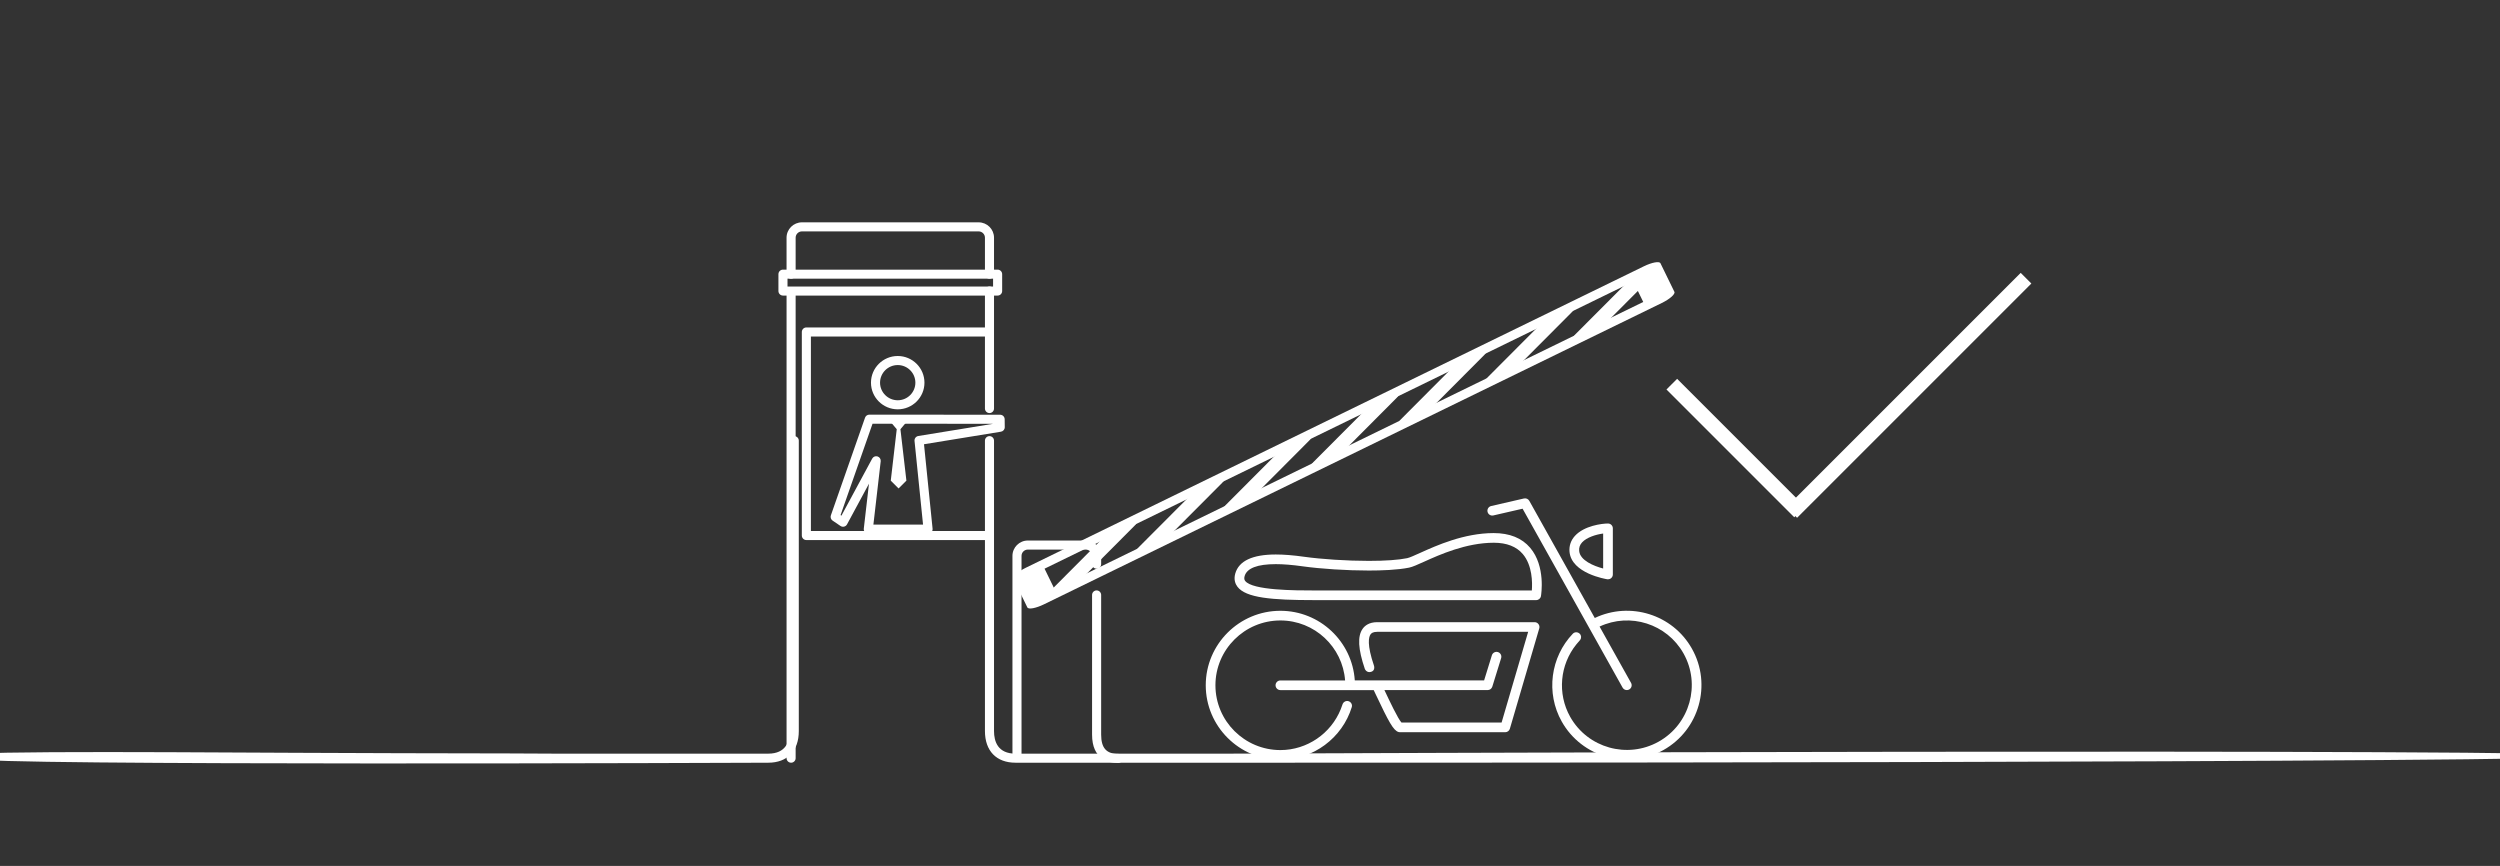 <?xml version="1.0" encoding="UTF-8" standalone="no"?>
<svg width="332px" height="115px" viewBox="0 0 332 115" version="1.1" xmlns="http://www.w3.org/2000/svg" xmlns:xlink="http://www.w3.org/1999/xlink" xmlns:sketch="http://www.bohemiancoding.com/sketch/ns">
    <rect x="0" y="0" width="332" height="115" fill="#333333" stroke="none"/>
    <!-- Generator: Sketch 3.2.2 (9983) - http://www.bohemiancoding.com/sketch -->
    <title>is-secure_yes_is-moto_yes</title>
    <desc>Created with Sketch.</desc>
    <defs></defs>
    <g id="Page-1" stroke="none" stroke-width="1" fill="none" fill-rule="evenodd" sketch:type="MSPage">
        <g id="Artboard-2" sketch:type="MSArtboardGroup" transform="translate(-379, -23)">
            <g id="mot-2" sketch:type="MSLayerGroup" transform="translate(374, 52)">
                <g id="mot-crossed-2" sketch:type="MSShapeGroup">
                    <g id="noun_59583_cc" transform="translate(175.088, 36.834) scale(-1, 1) translate(-175.088, -36.834) translate(0.588, 0.334)" fill="#FFFFFF">
                        <g id="Group">
                            <path d="M181.469,71.954 C181.136,71.954 0.344,72.025 0.344,71.054 C0.823,69.988 181.146,70.751 181.469,70.751 L209.729,70.751 C212.088,70.751 212.582,69.121 212.582,67.752 L212.582,29.184 C212.582,28.852 212.852,28.583 213.185,28.583 C213.518,28.583 213.788,28.852 213.788,29.184 L213.788,67.751 C213.788,70.383 212.27,71.954 209.729,71.954 L181.469,71.954 Z" id="Shape"></path>
                            <path d="M238.547,71.424 C238.547,71.364 238.286,70.803 239.123,70.751 C246.201,70.318 281.126,70.691 295.053,70.691 C306.128,70.692 315.643,70.751 315.782,70.751 L344.042,70.751 C346.401,70.751 346.895,69.121 346.895,67.752 L346.895,29.184 C346.895,28.852 347.165,28.583 347.498,28.583 C347.831,28.583 348.101,28.852 348.101,29.184 L348.101,67.751 C348.101,70.383 346.583,71.954 344.042,71.954 C344.042,71.954 238.547,72.395 238.547,71.424 Z" id="Shape-2" transform="translate(293.304, 50.318) scale(-1, 1) translate(-293.304, -50.318) "></path>
                            <path d="M213.185,25.522 C212.852,25.522 212.582,25.253 212.582,24.921 L212.582,9.317 C212.582,8.985 212.852,8.715 213.185,8.715 C213.518,8.715 213.788,8.985 213.788,9.317 L213.788,24.921 C213.788,25.253 213.518,25.522 213.185,25.522 L213.185,25.522 Z" id="Shape"></path>
                            <path d="M239.53,7.677 C239.197,7.677 238.927,7.407 238.927,7.075 L238.927,2.232 C238.927,1.769 238.549,1.394 238.084,1.394 L214.628,1.394 C214.165,1.394 213.788,1.77 213.788,2.232 L213.788,7.075 C213.788,7.407 213.518,7.677 213.185,7.677 C212.852,7.677 212.582,7.407 212.582,7.075 L212.582,2.232 C212.582,1.107 213.5,0.191 214.628,0.191 L238.085,0.191 C239.214,0.191 240.134,1.107 240.134,2.232 L240.134,7.075 C240.133,7.407 239.863,7.677 239.53,7.677 L239.53,7.677 Z" id="Shape"></path>
                            <path d="M239.53,71.954 C239.197,71.954 238.927,71.685 238.927,71.353 L238.927,9.511 C238.927,9.179 239.197,8.91 239.53,8.91 C239.863,8.91 240.133,9.179 240.133,9.511 L240.133,71.353 C240.133,71.685 239.863,71.954 239.53,71.954 L239.53,71.954 Z" id="Shape"></path>
                            <path d="M195.489,71.386 C195.489,71.054 195.759,70.784 196.092,70.784 C197.657,70.784 198.355,69.995 198.355,68.225 L198.355,49.674 C198.355,49.342 198.625,49.072 198.958,49.072 C199.291,49.072 199.561,49.342 199.561,49.674 L199.561,68.224 C199.562,71.498 197.388,71.987 196.092,71.987 C195.759,71.987 195.489,71.718 195.489,71.386 Z" id="Shape"></path>
                            <path d="M209.532,71.861 C209.199,71.861 208.929,71.591 208.929,71.259 L208.929,44.487 C208.929,44.025 208.552,43.65 208.088,43.65 L200.406,43.65 C199.94,43.65 199.561,44.025 199.561,44.487 L199.561,45.591 C199.561,45.923 199.291,46.192 198.958,46.192 C198.625,46.192 198.355,45.923 198.355,45.591 L198.355,44.487 C198.355,43.362 199.275,42.447 200.406,42.447 L208.088,42.447 C209.217,42.447 210.135,43.362 210.135,44.487 L210.135,71.259 C210.135,71.591 209.865,71.861 209.532,71.861 L209.532,71.861 Z" id="Shape"></path>
                            <path d="M240.61,9.918 L212.104,9.918 C211.771,9.918 211.501,9.649 211.501,9.317 L211.501,7.076 C211.501,6.744 211.771,6.474 212.104,6.474 L240.61,6.474 C240.943,6.474 241.213,6.744 241.213,7.076 L241.213,9.317 C241.213,9.649 240.943,9.918 240.61,9.918 L240.61,9.918 Z M212.707,8.715 L240.007,8.715 L240.007,7.677 L212.707,7.677 L212.707,8.715 L212.707,8.715 Z" id="Shape"></path>
                            <g transform="translate(211.039, 17.644)" id="Shape">
                                <path d="M14.329,7.38 C12.372,7.38 10.781,5.793 10.781,3.841 C10.781,1.888 12.372,0.299 14.329,0.299 C16.289,0.299 17.884,1.888 17.884,3.841 C17.884,5.792 16.29,7.38 14.329,7.38 L14.329,7.38 Z M14.329,1.502 C13.038,1.502 11.987,2.551 11.987,3.841 C11.987,5.129 13.038,6.177 14.329,6.177 C15.624,6.177 16.678,5.129 16.678,3.841 C16.678,2.551 15.625,1.502 14.329,1.502 L14.329,1.502 Z"></path>
                                <path d="M18.238,23.893 L10.301,23.893 C10.131,23.893 9.969,23.821 9.854,23.695 C9.74,23.569 9.684,23.4 9.702,23.231 L10.842,12.018 L0.622,10.351 C0.328,10.303 0.113,10.048 0.117,9.75 L0.129,8.695 C0.133,8.365 0.401,8.101 0.731,8.1 L18.102,8.087 L18.103,8.087 C18.359,8.087 18.588,8.249 18.672,8.491 L23.21,21.464 C23.3,21.721 23.205,22.006 22.98,22.16 L21.933,22.869 C21.792,22.965 21.617,22.998 21.451,22.957 C21.285,22.916 21.144,22.808 21.064,22.658 L18.149,17.255 L18.837,23.223 C18.856,23.394 18.802,23.565 18.687,23.691 C18.574,23.82 18.409,23.893 18.238,23.893 L18.238,23.893 Z M10.969,22.69 L17.562,22.69 L16.591,14.278 C16.558,13.992 16.734,13.722 17.01,13.636 C17.288,13.549 17.586,13.671 17.722,13.925 L21.808,21.5 L21.92,21.425 L17.676,9.291 L1.668,9.303 L11.597,10.923 C11.913,10.974 12.132,11.261 12.1,11.577 L10.969,22.69 L10.969,22.69 Z"></path>
                            </g>
                            <path d="M237.503,42.386 L213.354,42.386 C213.021,42.386 212.751,42.117 212.751,41.785 C212.751,41.453 213.021,41.183 213.354,41.183 L236.9,41.183 L236.9,15.353 L213.354,15.353 C213.021,15.353 212.751,15.084 212.751,14.752 C212.751,14.42 213.021,14.15 213.354,14.15 L237.503,14.15 C237.836,14.15 238.106,14.42 238.106,14.752 L238.106,41.785 C238.106,42.117 237.836,42.386 237.503,42.386 L237.503,42.386 Z" id="Shape"></path>
                            <path d="M226.294,26.726 L224.218,26.726 L225.011,27.665 L224.218,34.496 L225.257,35.533 L226.294,34.496 L225.5,27.665 L226.294,26.726 Z" id="Shape"></path>
                            <g transform="translate(165.828, 28.354) rotate(26) translate(-165.828, -28.354) translate(117.593, 25.547)" id="Shape">
                                <path d="M13.378,5.194 C12.748,5.194 12.125,5.117 11.7,4.971 L1.334,1.385 C0.587,1.127 0.734,0.749 1.659,0.539 C2.578,0.332 3.937,0.371 4.69,0.63 L15.055,4.215 C15.802,4.473 15.656,4.851 14.731,5.061 C14.331,5.15 13.855,5.194 13.378,5.194 L13.378,5.194 Z"></path>
                                <path d="M26.28,5.194 C25.651,5.194 25.028,5.117 24.602,4.971 L14.245,1.385 C13.498,1.127 13.645,0.749 14.57,0.539 C15.492,0.332 16.848,0.371 17.601,0.63 L27.958,4.215 C28.705,4.473 28.558,4.851 27.633,5.061 C27.234,5.15 26.757,5.194 26.28,5.194 L26.28,5.194 Z"></path>
                                <path d="M37.505,4.971 L27.151,1.385 C26.404,1.127 26.55,0.747 27.475,0.539 C28.395,0.332 29.757,0.371 30.506,0.63 L40.861,4.215 C41.608,4.473 41.461,4.853 40.536,5.061 C40.137,5.15 39.66,5.194 39.183,5.194 C38.554,5.194 37.93,5.117 37.505,4.971 Z"></path>
                                <path d="M52.088,5.194 C51.459,5.194 50.836,5.117 50.41,4.971 L40.056,1.385 C39.309,1.127 39.456,0.747 40.381,0.539 C41.303,0.332 42.659,0.371 43.412,0.63 L53.766,4.215 C54.513,4.473 54.366,4.853 53.441,5.061 C53.042,5.15 52.565,5.194 52.088,5.194 L52.088,5.194 Z"></path>
                                <path d="M64.994,5.194 C64.364,5.194 63.741,5.117 63.316,4.971 L52.962,1.385 C52.215,1.127 52.361,0.747 53.286,0.539 C54.206,0.332 55.565,0.371 56.317,0.63 L66.671,4.215 C67.418,4.473 67.272,4.853 66.347,5.061 C65.947,5.15 65.471,5.194 64.994,5.194 L64.994,5.194 Z"></path>
                                <path d="M77.911,5.194 C77.281,5.194 76.658,5.117 76.233,4.971 L65.867,1.385 C65.12,1.127 65.267,0.749 66.192,0.539 C67.111,0.332 68.47,0.371 69.223,0.63 L79.588,4.215 C80.335,4.473 80.189,4.851 79.264,5.061 C78.864,5.15 78.387,5.194 77.911,5.194 L77.911,5.194 Z"></path>
                                <path d="M90.805,5.194 C90.175,5.194 89.552,5.117 89.127,4.971 L78.772,1.385 C78.025,1.127 78.172,0.747 79.097,0.539 C80.016,0.332 81.375,0.371 82.128,0.63 L92.482,4.215 C93.229,4.473 93.083,4.853 92.158,5.061 C91.758,5.15 91.281,5.194 90.805,5.194 L90.805,5.194 Z"></path>
                                <path d="M94.2,5.502 L2.903,5.502 C1.713,5.502 0.748,5.233 0.748,4.901 L0.748,0.679 C0.748,0.347 1.713,0.078 2.903,0.078 L94.198,0.078 C95.387,0.078 96.352,0.347 96.352,0.679 L96.352,4.901 C96.355,5.233 95.39,5.502 94.2,5.502 L94.2,5.502 Z M5.057,4.299 L92.043,4.299 L92.043,1.281 L5.057,1.281 L5.057,4.299 L5.057,4.299 Z"></path>
                            </g>
                        </g>
                    </g>
                    <g id="noun_95573_cc" transform="translate(165.078, 36.891)">
                        <g id="Group">
                            <path d="M38.297,6.185 C34.603,6.194 31.124,7.766 29.044,8.704 C28.154,9.106 27.512,9.396 27.054,9.49 C25.508,9.81 23.291,9.876 21.705,9.876 L21.703,9.876 C18.775,9.876 15.316,9.656 12.89,9.313 C11.546,9.124 10.354,9.028 9.348,9.028 C6.902,9.028 5.508,9.564 5.205,10.621 C5.107,10.965 5.193,11.14 5.279,11.254 C6.238,12.522 11.969,12.522 14.415,12.522 L43.351,12.522 C43.429,11.49 43.43,9.196 42.149,7.686 C41.302,6.689 40.007,6.185 38.297,6.185 L38.297,6.185 Z" id="Shape"></path>
                            <path d="M52.821,9.607 L52.821,4.962 C51.869,5.088 50.632,5.47 50.023,6.138 C49.722,6.467 49.596,6.839 49.637,7.278 C49.753,8.536 51.579,9.282 52.821,9.607 L52.821,9.607 Z" id="Shape"></path>
                            <path d="M53.364,11.035 C53.397,11.04 53.43,11.042 53.464,11.042 C53.615,11.042 53.765,10.989 53.881,10.888 C54.024,10.767 54.107,10.589 54.107,10.401 L54.107,4.273 C54.107,3.918 53.82,3.631 53.464,3.631 C52.659,3.631 50.302,3.926 49.073,5.273 C48.53,5.867 48.282,6.601 48.355,7.396 C48.621,10.256 53.17,11.005 53.364,11.035 L53.364,11.035 Z M50.023,6.138 C50.633,5.47 51.87,5.088 52.821,4.962 L52.821,9.607 C51.579,9.281 49.753,8.536 49.637,7.278 C49.595,6.84 49.722,6.467 50.023,6.138 L50.023,6.138 Z" id="Shape" fill="#FFFFFF"></path>
                            <path d="M28.513,7.535 C27.76,7.875 27.111,8.168 26.793,8.234 C25.652,8.469 23.893,8.594 21.704,8.594 C18.829,8.594 15.44,8.377 13.069,8.043 C11.666,7.845 10.413,7.745 9.347,7.745 C6.257,7.745 4.446,8.594 3.967,10.269 C3.73,11.097 3.991,11.682 4.252,12.026 C5.376,13.513 8.829,13.804 14.414,13.804 L43.927,13.804 C44.241,13.804 44.51,13.578 44.561,13.27 C44.589,13.109 45.207,9.309 43.134,6.861 C42.033,5.561 40.406,4.902 38.271,4.902 C34.324,4.911 30.686,6.554 28.513,7.535 Z M43.351,12.521 L14.415,12.521 C11.969,12.521 6.238,12.521 5.279,11.253 C5.194,11.14 5.107,10.965 5.205,10.621 C5.508,9.564 6.902,9.027 9.348,9.027 C10.354,9.027 11.546,9.123 12.89,9.313 C15.316,9.655 18.775,9.876 21.703,9.876 L21.705,9.876 C23.292,9.876 25.508,9.809 27.054,9.489 C27.511,9.395 28.153,9.105 29.044,8.703 C31.124,7.765 34.603,6.194 38.297,6.184 C40.007,6.184 41.302,6.689 42.149,7.685 C43.429,9.195 43.429,11.489 43.351,12.521 L43.351,12.521 Z" id="Shape" fill="#FFFFFF"></path>
                            <path d="M51.709,16.178 L43.012,0.618 C42.872,0.369 42.586,0.241 42.306,0.306 L37.95,1.309 C37.603,1.388 37.388,1.732 37.467,2.078 C37.546,2.423 37.891,2.639 38.239,2.559 L42.123,1.665 L55.402,25.423 C55.52,25.634 55.74,25.752 55.964,25.752 C56.071,25.752 56.178,25.726 56.278,25.671 C56.588,25.498 56.699,25.108 56.527,24.798 L52.345,17.316 C56.384,15.421 61.275,16.942 63.493,20.887 C65.818,25.027 64.334,30.282 60.185,32.603 C56.036,34.923 50.767,33.443 48.442,29.303 C46.701,26.208 47.086,22.371 49.264,19.68 C49.409,19.506 49.777,19.082 49.777,19.082 C49.951,18.83 49.932,18.486 49.705,18.265 C49.452,18.018 49.046,18.006 48.798,18.261 C45.83,21.362 45.185,26.132 47.32,29.929 C49.992,34.686 56.045,36.388 60.814,33.722 C65.581,31.056 67.285,25.015 64.613,20.259 C62.051,15.696 56.377,13.958 51.709,16.178 Z" id="Shape" fill="#FFFFFF"></path>
                            <path d="M22.819,16.733 C21.73,16.733 21.163,17.21 20.88,17.613 C20.18,18.601 20.273,20.301 21.174,22.946 C21.174,22.946 21.402,23.511 22.006,23.33 C22.598,23.152 22.388,22.516 22.388,22.516 C21.43,19.701 21.684,18.702 21.93,18.354 C22.034,18.209 22.236,18.016 22.81,18.016 C25.435,18.023 39.259,18.018 42.861,18.016 L39.333,30.063 L26.037,30.063 C25.561,29.546 24.454,27.197 23.772,25.752 L37.484,25.752 C37.766,25.752 38.014,25.568 38.099,25.3 L39.273,21.508 C39.378,21.169 39.189,20.81 38.85,20.706 C38.509,20.6 38.149,20.791 38.044,21.129 L37.01,24.47 L19.838,24.47 C19.505,19.316 15.207,15.222 9.959,15.222 C4.493,15.222 0.045,19.659 0.045,25.112 C0.045,30.565 4.493,35.002 9.959,35.002 C14.324,35.002 18.181,32.108 19.44,28.008 C19.541,27.669 19.333,27.323 18.993,27.222 C18.687,27.133 18.378,27.285 18.243,27.56 C18.243,27.56 18.053,28.088 17.971,28.299 C16.681,31.509 13.516,33.719 9.958,33.719 C5.201,33.719 1.331,29.859 1.331,25.113 C1.331,20.368 5.201,16.506 9.958,16.506 C14.497,16.506 18.22,20.025 18.551,24.472 L9.959,24.472 C9.604,24.472 9.315,24.759 9.315,25.113 C9.315,25.468 9.604,25.755 9.959,25.755 L22.351,25.755 L22.601,26.284 C24.354,30 24.965,31.113 25.645,31.321 C25.706,31.34 25.771,31.349 25.835,31.349 L39.814,31.349 C40.099,31.349 40.35,31.162 40.432,30.888 L44.336,17.558 C44.393,17.364 44.355,17.155 44.233,16.993 C44.111,16.827 43.921,16.733 43.719,16.733 C43.719,16.733 25.835,16.74 22.819,16.733 Z" id="Shape" fill="#FFFFFF"></path>
                        </g>
                    </g>
                </g>
                <g id="check" transform="translate(227, 7)" stroke="#FFFFFF" sketch:type="MSShapeGroup">
                    <rect id="Rectangle-5" transform="translate(31.5, 16.5) rotate(-45) translate(-31.5, -16.5) " x="10" y="16" width="43" height="1"></rect>
                    <rect id="Rectangle-6" transform="translate(8.5, 23.5) rotate(45) translate(-8.5, -23.5) " x="-3" y="23" width="23" height="1"></rect>
                </g>
            </g>
        </g>
    </g>
</svg>